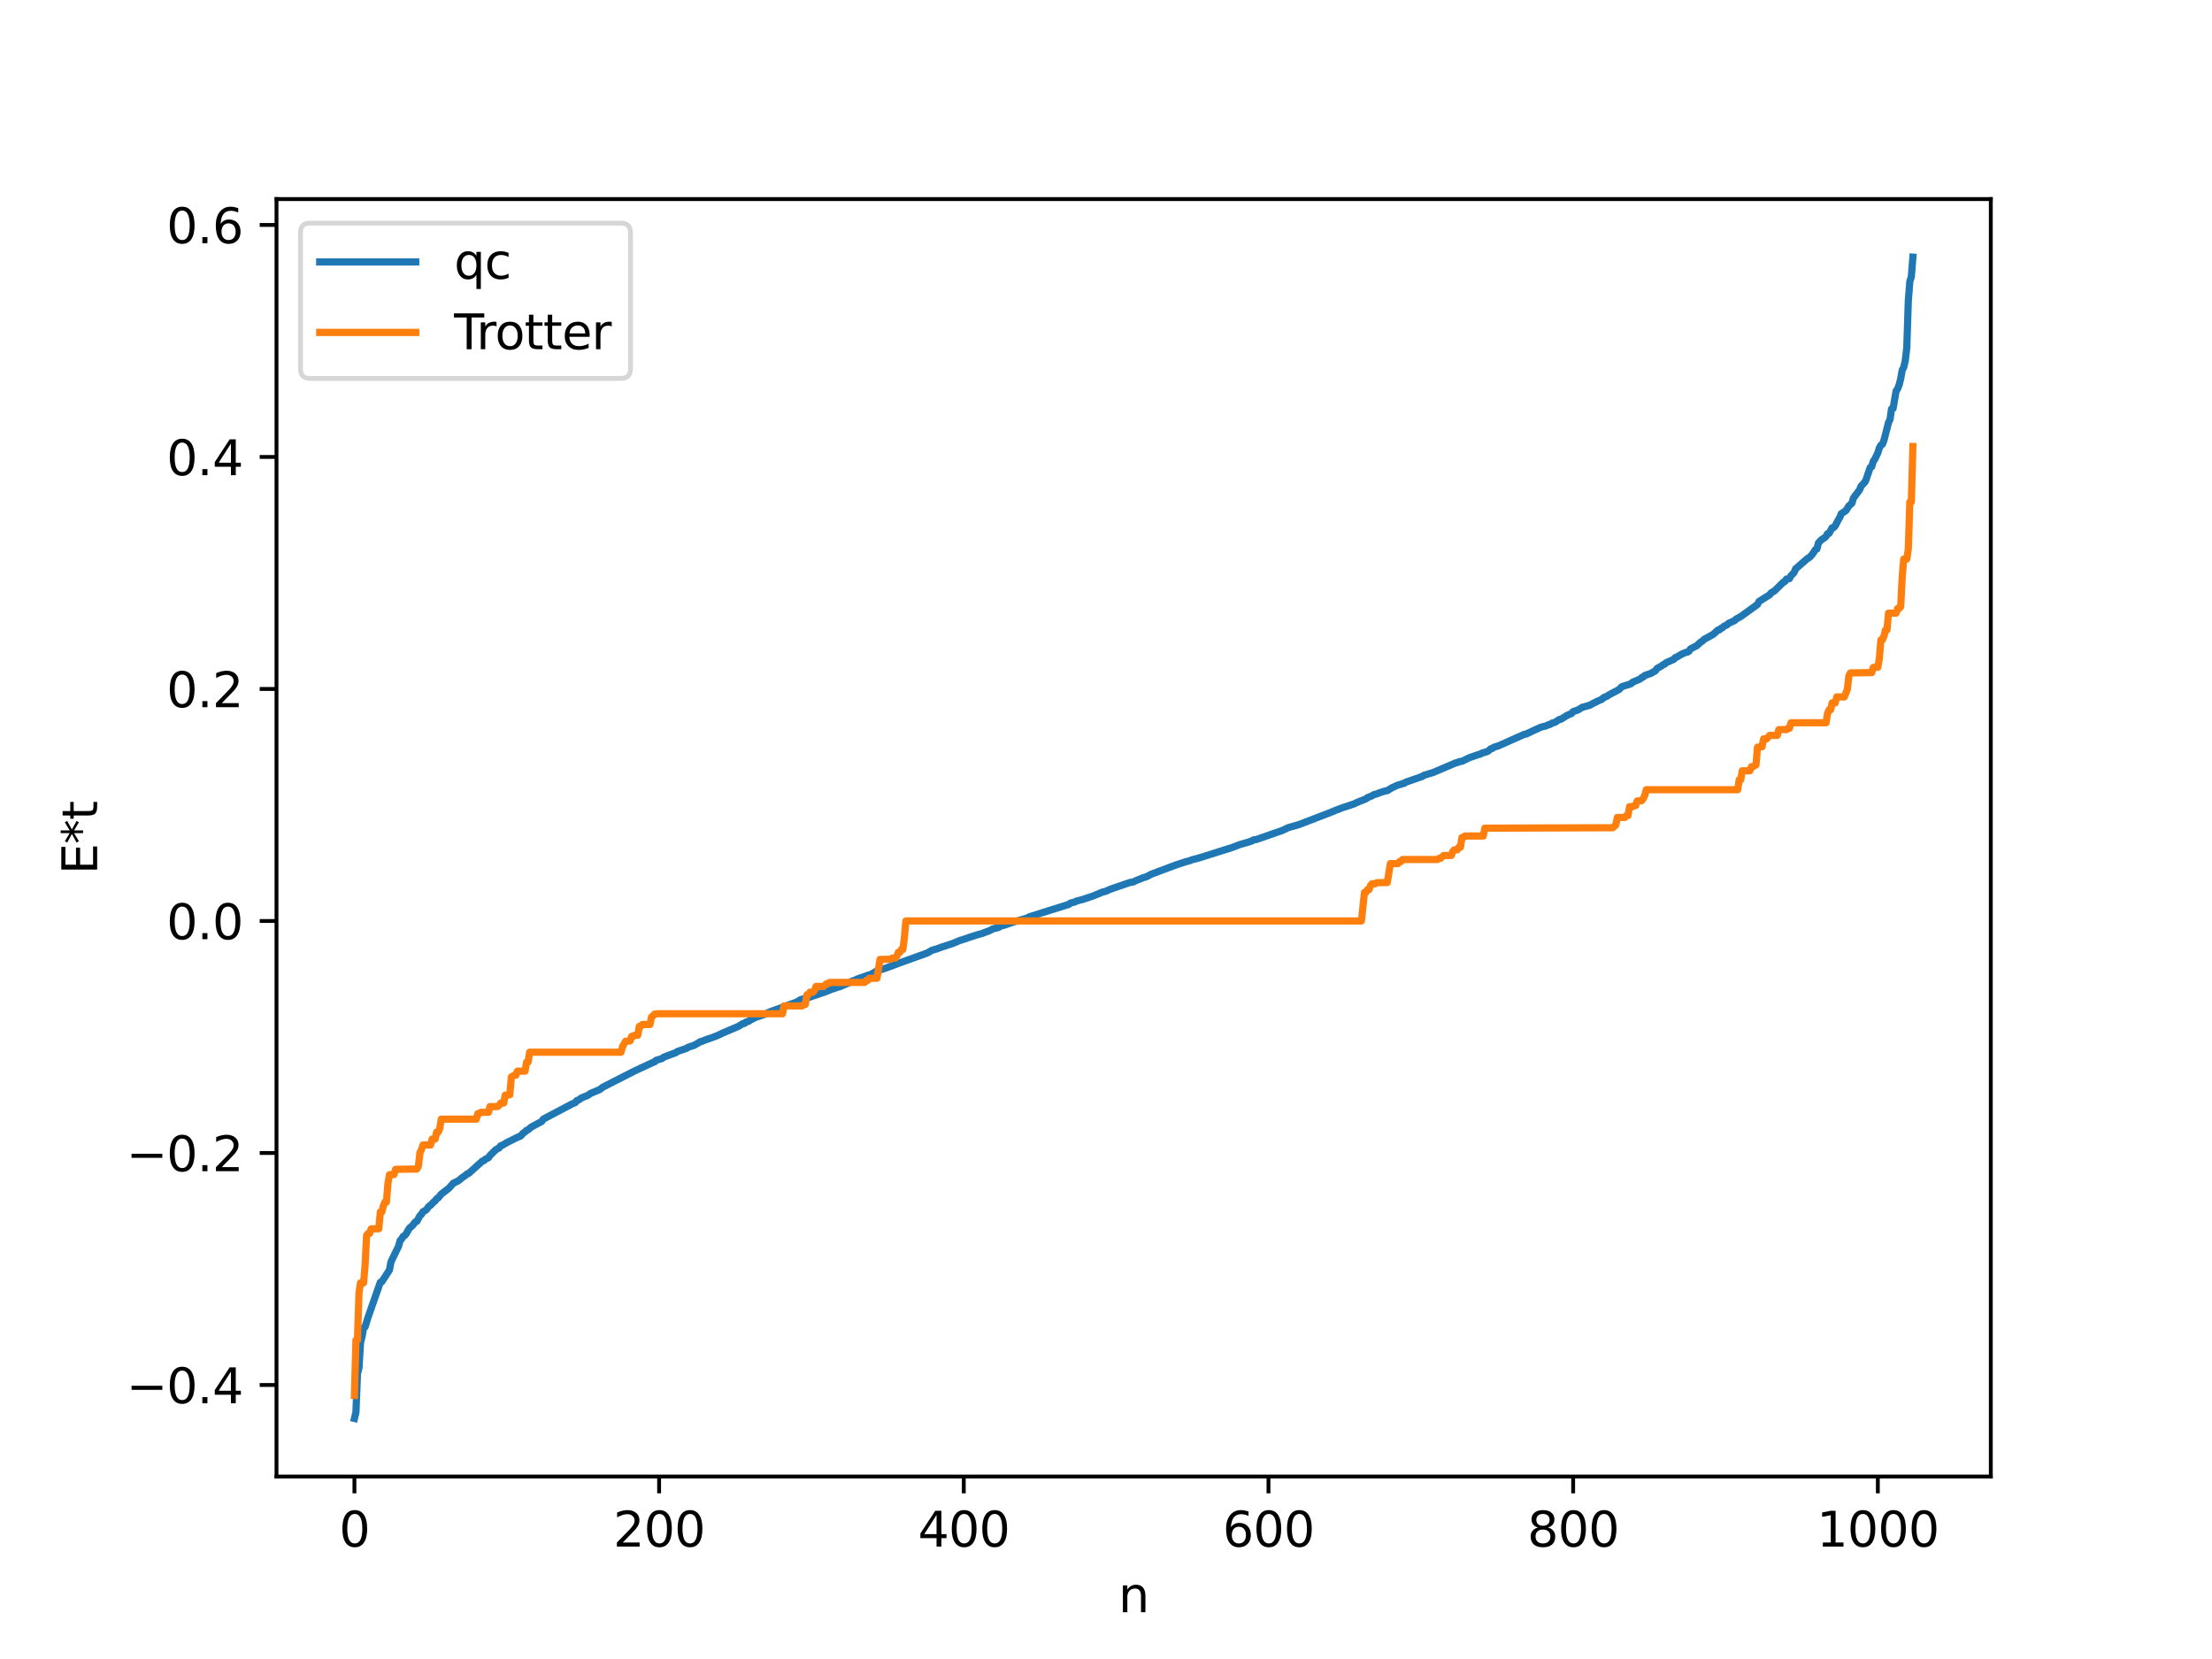 <?xml version="1.0" encoding="utf-8" standalone="no"?>
<!DOCTYPE svg PUBLIC "-//W3C//DTD SVG 1.1//EN"
  "http://www.w3.org/Graphics/SVG/1.1/DTD/svg11.dtd">
<svg xmlns:xlink="http://www.w3.org/1999/xlink" width="460.8pt" height="345.6pt" viewBox="0 0 460.8 345.6" xmlns="http://www.w3.org/2000/svg" version="1.1">
 <defs>
  <style type="text/css">*{stroke-linejoin: round; stroke-linecap: butt}</style>
 </defs>
 <g id="figure_1">
  <g id="patch_1">
   <path d="M 0 345.6 
L 460.8 345.6 
L 460.8 0 
L 0 0 
z
" style="fill: #ffffff"/>
  </g>
  <g id="axes_1">
   <g id="patch_2">
    <path d="M 57.6 307.584 
L 414.72 307.584 
L 414.72 41.472 
L 57.6 41.472 
z
" style="fill: #ffffff"/>
   </g>
   <g id="matplotlib.axis_1">
    <g id="xtick_1">
     <g id="line2d_1">
      <defs>
       <path id="me1659304af" d="M 0 0 
L 0 3.5 
" style="stroke: #000000; stroke-width: 0.8"/>
      </defs>
      <g>
       <use xlink:href="#me1659304af" x="73.833" y="307.584" style="stroke: #000000; stroke-width: 0.8"/>
      </g>
     </g>
     <g id="text_1">
      <!-- 0 -->
      <g transform="translate(70.651 322.182) scale(0.1 -0.1)">
       <defs>
        <path id="DejaVuSans-30" d="M 2034 4250 
Q 1547 4250 1301 3770 
Q 1056 3291 1056 2328 
Q 1056 1369 1301 889 
Q 1547 409 2034 409 
Q 2525 409 2770 889 
Q 3016 1369 3016 2328 
Q 3016 3291 2770 3770 
Q 2525 4250 2034 4250 
z
M 2034 4750 
Q 2819 4750 3233 4129 
Q 3647 3509 3647 2328 
Q 3647 1150 3233 529 
Q 2819 -91 2034 -91 
Q 1250 -91 836 529 
Q 422 1150 422 2328 
Q 422 3509 836 4129 
Q 1250 4750 2034 4750 
z
" transform="scale(0.016)"/>
       </defs>
       <use xlink:href="#DejaVuSans-30"/>
      </g>
     </g>
    </g>
    <g id="xtick_2">
     <g id="line2d_2">
      <g>
       <use xlink:href="#me1659304af" x="137.304" y="307.584" style="stroke: #000000; stroke-width: 0.8"/>
      </g>
     </g>
     <g id="text_2">
      <!-- 200 -->
      <g transform="translate(127.76 322.182) scale(0.1 -0.1)">
       <defs>
        <path id="DejaVuSans-32" d="M 1228 531 
L 3431 531 
L 3431 0 
L 469 0 
L 469 531 
Q 828 903 1448 1529 
Q 2069 2156 2228 2338 
Q 2531 2678 2651 2914 
Q 2772 3150 2772 3378 
Q 2772 3750 2511 3984 
Q 2250 4219 1831 4219 
Q 1534 4219 1204 4116 
Q 875 4013 500 3803 
L 500 4441 
Q 881 4594 1212 4672 
Q 1544 4750 1819 4750 
Q 2544 4750 2975 4387 
Q 3406 4025 3406 3419 
Q 3406 3131 3298 2873 
Q 3191 2616 2906 2266 
Q 2828 2175 2409 1742 
Q 1991 1309 1228 531 
z
" transform="scale(0.016)"/>
       </defs>
       <use xlink:href="#DejaVuSans-32"/>
       <use xlink:href="#DejaVuSans-30" x="63.623"/>
       <use xlink:href="#DejaVuSans-30" x="127.246"/>
      </g>
     </g>
    </g>
    <g id="xtick_3">
     <g id="line2d_3">
      <g>
       <use xlink:href="#me1659304af" x="200.775" y="307.584" style="stroke: #000000; stroke-width: 0.8"/>
      </g>
     </g>
     <g id="text_3">
      <!-- 400 -->
      <g transform="translate(191.231 322.182) scale(0.1 -0.1)">
       <defs>
        <path id="DejaVuSans-34" d="M 2419 4116 
L 825 1625 
L 2419 1625 
L 2419 4116 
z
M 2253 4666 
L 3047 4666 
L 3047 1625 
L 3713 1625 
L 3713 1100 
L 3047 1100 
L 3047 0 
L 2419 0 
L 2419 1100 
L 313 1100 
L 313 1709 
L 2253 4666 
z
" transform="scale(0.016)"/>
       </defs>
       <use xlink:href="#DejaVuSans-34"/>
       <use xlink:href="#DejaVuSans-30" x="63.623"/>
       <use xlink:href="#DejaVuSans-30" x="127.246"/>
      </g>
     </g>
    </g>
    <g id="xtick_4">
     <g id="line2d_4">
      <g>
       <use xlink:href="#me1659304af" x="264.246" y="307.584" style="stroke: #000000; stroke-width: 0.8"/>
      </g>
     </g>
     <g id="text_4">
      <!-- 600 -->
      <g transform="translate(254.702 322.182) scale(0.1 -0.1)">
       <defs>
        <path id="DejaVuSans-36" d="M 2113 2584 
Q 1688 2584 1439 2293 
Q 1191 2003 1191 1497 
Q 1191 994 1439 701 
Q 1688 409 2113 409 
Q 2538 409 2786 701 
Q 3034 994 3034 1497 
Q 3034 2003 2786 2293 
Q 2538 2584 2113 2584 
z
M 3366 4563 
L 3366 3988 
Q 3128 4100 2886 4159 
Q 2644 4219 2406 4219 
Q 1781 4219 1451 3797 
Q 1122 3375 1075 2522 
Q 1259 2794 1537 2939 
Q 1816 3084 2150 3084 
Q 2853 3084 3261 2657 
Q 3669 2231 3669 1497 
Q 3669 778 3244 343 
Q 2819 -91 2113 -91 
Q 1303 -91 875 529 
Q 447 1150 447 2328 
Q 447 3434 972 4092 
Q 1497 4750 2381 4750 
Q 2619 4750 2861 4703 
Q 3103 4656 3366 4563 
z
" transform="scale(0.016)"/>
       </defs>
       <use xlink:href="#DejaVuSans-36"/>
       <use xlink:href="#DejaVuSans-30" x="63.623"/>
       <use xlink:href="#DejaVuSans-30" x="127.246"/>
      </g>
     </g>
    </g>
    <g id="xtick_5">
     <g id="line2d_5">
      <g>
       <use xlink:href="#me1659304af" x="327.717" y="307.584" style="stroke: #000000; stroke-width: 0.8"/>
      </g>
     </g>
     <g id="text_5">
      <!-- 800 -->
      <g transform="translate(318.173 322.182) scale(0.1 -0.1)">
       <defs>
        <path id="DejaVuSans-38" d="M 2034 2216 
Q 1584 2216 1326 1975 
Q 1069 1734 1069 1313 
Q 1069 891 1326 650 
Q 1584 409 2034 409 
Q 2484 409 2743 651 
Q 3003 894 3003 1313 
Q 3003 1734 2745 1975 
Q 2488 2216 2034 2216 
z
M 1403 2484 
Q 997 2584 770 2862 
Q 544 3141 544 3541 
Q 544 4100 942 4425 
Q 1341 4750 2034 4750 
Q 2731 4750 3128 4425 
Q 3525 4100 3525 3541 
Q 3525 3141 3298 2862 
Q 3072 2584 2669 2484 
Q 3125 2378 3379 2068 
Q 3634 1759 3634 1313 
Q 3634 634 3220 271 
Q 2806 -91 2034 -91 
Q 1263 -91 848 271 
Q 434 634 434 1313 
Q 434 1759 690 2068 
Q 947 2378 1403 2484 
z
M 1172 3481 
Q 1172 3119 1398 2916 
Q 1625 2713 2034 2713 
Q 2441 2713 2670 2916 
Q 2900 3119 2900 3481 
Q 2900 3844 2670 4047 
Q 2441 4250 2034 4250 
Q 1625 4250 1398 4047 
Q 1172 3844 1172 3481 
z
" transform="scale(0.016)"/>
       </defs>
       <use xlink:href="#DejaVuSans-38"/>
       <use xlink:href="#DejaVuSans-30" x="63.623"/>
       <use xlink:href="#DejaVuSans-30" x="127.246"/>
      </g>
     </g>
    </g>
    <g id="xtick_6">
     <g id="line2d_6">
      <g>
       <use xlink:href="#me1659304af" x="391.188" y="307.584" style="stroke: #000000; stroke-width: 0.8"/>
      </g>
     </g>
     <g id="text_6">
      <!-- 1000 -->
      <g transform="translate(378.463 322.182) scale(0.1 -0.1)">
       <defs>
        <path id="DejaVuSans-31" d="M 794 531 
L 1825 531 
L 1825 4091 
L 703 3866 
L 703 4441 
L 1819 4666 
L 2450 4666 
L 2450 531 
L 3481 531 
L 3481 0 
L 794 0 
L 794 531 
z
" transform="scale(0.016)"/>
       </defs>
       <use xlink:href="#DejaVuSans-31"/>
       <use xlink:href="#DejaVuSans-30" x="63.623"/>
       <use xlink:href="#DejaVuSans-30" x="127.246"/>
       <use xlink:href="#DejaVuSans-30" x="190.869"/>
      </g>
     </g>
    </g>
    <g id="text_7">
     <!-- n -->
     <g transform="translate(232.991 335.861) scale(0.1 -0.1)">
      <defs>
       <path id="DejaVuSans-6e" d="M 3513 2113 
L 3513 0 
L 2938 0 
L 2938 2094 
Q 2938 2591 2744 2837 
Q 2550 3084 2163 3084 
Q 1697 3084 1428 2787 
Q 1159 2491 1159 1978 
L 1159 0 
L 581 0 
L 581 3500 
L 1159 3500 
L 1159 2956 
Q 1366 3272 1645 3428 
Q 1925 3584 2291 3584 
Q 2894 3584 3203 3211 
Q 3513 2838 3513 2113 
z
" transform="scale(0.016)"/>
      </defs>
      <use xlink:href="#DejaVuSans-6e"/>
     </g>
    </g>
   </g>
   <g id="matplotlib.axis_2">
    <g id="ytick_1">
     <g id="line2d_7">
      <defs>
       <path id="mc8f9206edc" d="M 0 0 
L -3.5 0 
" style="stroke: #000000; stroke-width: 0.8"/>
      </defs>
      <g>
       <use xlink:href="#mc8f9206edc" x="57.6" y="288.516" style="stroke: #000000; stroke-width: 0.8"/>
      </g>
     </g>
     <g id="text_8">
      <!-- −0.4 -->
      <g transform="translate(26.317 292.315) scale(0.1 -0.1)">
       <defs>
        <path id="DejaVuSans-2212" d="M 678 2272 
L 4684 2272 
L 4684 1741 
L 678 1741 
L 678 2272 
z
" transform="scale(0.016)"/>
        <path id="DejaVuSans-2e" d="M 684 794 
L 1344 794 
L 1344 0 
L 684 0 
L 684 794 
z
" transform="scale(0.016)"/>
       </defs>
       <use xlink:href="#DejaVuSans-2212"/>
       <use xlink:href="#DejaVuSans-30" x="83.789"/>
       <use xlink:href="#DejaVuSans-2e" x="147.412"/>
       <use xlink:href="#DejaVuSans-34" x="179.199"/>
      </g>
     </g>
    </g>
    <g id="ytick_2">
     <g id="line2d_8">
      <g>
       <use xlink:href="#mc8f9206edc" x="57.6" y="240.185" style="stroke: #000000; stroke-width: 0.8"/>
      </g>
     </g>
     <g id="text_9">
      <!-- −0.2 -->
      <g transform="translate(26.317 243.984) scale(0.1 -0.1)">
       <use xlink:href="#DejaVuSans-2212"/>
       <use xlink:href="#DejaVuSans-30" x="83.789"/>
       <use xlink:href="#DejaVuSans-2e" x="147.412"/>
       <use xlink:href="#DejaVuSans-32" x="179.199"/>
      </g>
     </g>
    </g>
    <g id="ytick_3">
     <g id="line2d_9">
      <g>
       <use xlink:href="#mc8f9206edc" x="57.6" y="191.854" style="stroke: #000000; stroke-width: 0.8"/>
      </g>
     </g>
     <g id="text_10">
      <!-- 0.0 -->
      <g transform="translate(34.697 195.653) scale(0.1 -0.1)">
       <use xlink:href="#DejaVuSans-30"/>
       <use xlink:href="#DejaVuSans-2e" x="63.623"/>
       <use xlink:href="#DejaVuSans-30" x="95.41"/>
      </g>
     </g>
    </g>
    <g id="ytick_4">
     <g id="line2d_10">
      <g>
       <use xlink:href="#mc8f9206edc" x="57.6" y="143.523" style="stroke: #000000; stroke-width: 0.8"/>
      </g>
     </g>
     <g id="text_11">
      <!-- 0.2 -->
      <g transform="translate(34.697 147.323) scale(0.1 -0.1)">
       <use xlink:href="#DejaVuSans-30"/>
       <use xlink:href="#DejaVuSans-2e" x="63.623"/>
       <use xlink:href="#DejaVuSans-32" x="95.41"/>
      </g>
     </g>
    </g>
    <g id="ytick_5">
     <g id="line2d_11">
      <g>
       <use xlink:href="#mc8f9206edc" x="57.6" y="95.193" style="stroke: #000000; stroke-width: 0.8"/>
      </g>
     </g>
     <g id="text_12">
      <!-- 0.4 -->
      <g transform="translate(34.697 98.992) scale(0.1 -0.1)">
       <use xlink:href="#DejaVuSans-30"/>
       <use xlink:href="#DejaVuSans-2e" x="63.623"/>
       <use xlink:href="#DejaVuSans-34" x="95.41"/>
      </g>
     </g>
    </g>
    <g id="ytick_6">
     <g id="line2d_12">
      <g>
       <use xlink:href="#mc8f9206edc" x="57.6" y="46.862" style="stroke: #000000; stroke-width: 0.8"/>
      </g>
     </g>
     <g id="text_13">
      <!-- 0.6 -->
      <g transform="translate(34.697 50.661) scale(0.1 -0.1)">
       <use xlink:href="#DejaVuSans-30"/>
       <use xlink:href="#DejaVuSans-2e" x="63.623"/>
       <use xlink:href="#DejaVuSans-36" x="95.41"/>
      </g>
     </g>
    </g>
    <g id="text_14">
     <!-- E*t -->
     <g transform="translate(20.238 182.148) rotate(-90) scale(0.1 -0.1)">
      <defs>
       <path id="DejaVuSans-45" d="M 628 4666 
L 3578 4666 
L 3578 4134 
L 1259 4134 
L 1259 2753 
L 3481 2753 
L 3481 2222 
L 1259 2222 
L 1259 531 
L 3634 531 
L 3634 0 
L 628 0 
L 628 4666 
z
" transform="scale(0.016)"/>
       <path id="DejaVuSans-2a" d="M 3009 3897 
L 1888 3291 
L 3009 2681 
L 2828 2375 
L 1778 3009 
L 1778 1831 
L 1422 1831 
L 1422 3009 
L 372 2375 
L 191 2681 
L 1313 3291 
L 191 3897 
L 372 4206 
L 1422 3572 
L 1422 4750 
L 1778 4750 
L 1778 3572 
L 2828 4206 
L 3009 3897 
z
" transform="scale(0.016)"/>
       <path id="DejaVuSans-74" d="M 1172 4494 
L 1172 3500 
L 2356 3500 
L 2356 3053 
L 1172 3053 
L 1172 1153 
Q 1172 725 1289 603 
Q 1406 481 1766 481 
L 2356 481 
L 2356 0 
L 1766 0 
Q 1100 0 847 248 
Q 594 497 594 1153 
L 594 3053 
L 172 3053 
L 172 3500 
L 594 3500 
L 594 4494 
L 1172 4494 
z
" transform="scale(0.016)"/>
      </defs>
      <use xlink:href="#DejaVuSans-45"/>
      <use xlink:href="#DejaVuSans-2a" x="63.184"/>
      <use xlink:href="#DejaVuSans-74" x="113.184"/>
     </g>
    </g>
   </g>
   <g id="line2d_13">
    <path d="M 73.833 295.488 
L 74.15 294.198 
L 74.467 286.182 
L 74.785 284.943 
L 75.102 279.718 
L 75.42 278.46 
L 75.737 276.627 
L 76.054 276.402 
L 76.689 274.373 
L 79.228 267.124 
L 79.545 267.005 
L 81.132 264.564 
L 81.449 262.86 
L 83.036 259.593 
L 83.353 258.423 
L 83.671 258.089 
L 83.988 257.563 
L 84.305 257.386 
L 84.623 257.007 
L 85.258 255.879 
L 85.892 255.345 
L 86.527 254.538 
L 86.844 254.429 
L 87.479 253.26 
L 87.796 252.955 
L 88.114 252.428 
L 88.748 252.08 
L 89.383 251.258 
L 89.7 251.077 
L 90.335 250.401 
L 90.653 250.162 
L 90.97 249.718 
L 91.287 249.547 
L 91.922 248.751 
L 93.509 247.531 
L 94.461 246.462 
L 95.413 246.028 
L 96.365 245.265 
L 97 244.83 
L 97.317 244.542 
L 97.634 244.447 
L 100.491 241.873 
L 100.808 241.781 
L 101.125 241.474 
L 101.76 241.173 
L 102.077 240.696 
L 102.712 240.065 
L 103.347 239.461 
L 103.981 239.128 
L 104.299 238.686 
L 104.616 238.6 
L 105.568 238.029 
L 108.107 236.77 
L 108.424 236.675 
L 109.059 235.987 
L 109.377 235.797 
L 109.694 235.469 
L 110.011 235.356 
L 110.646 234.806 
L 112.867 233.604 
L 113.185 233.129 
L 119.215 229.946 
L 119.849 229.686 
L 120.167 229.267 
L 120.484 229.181 
L 121.119 228.727 
L 121.753 228.457 
L 122.388 228.222 
L 123.023 227.777 
L 124.292 227.243 
L 124.927 226.982 
L 125.562 226.486 
L 132.226 223.086 
L 132.861 222.792 
L 136.034 221.318 
L 136.352 221.216 
L 136.669 220.89 
L 137.939 220.506 
L 138.256 220.227 
L 140.795 219.286 
L 141.112 219.041 
L 143.016 218.394 
L 143.334 218.176 
L 144.603 217.756 
L 145.555 217.219 
L 145.872 216.992 
L 146.19 216.946 
L 146.824 216.68 
L 149.046 215.894 
L 149.681 215.617 
L 150.633 215.164 
L 153.806 213.816 
L 154.758 213.228 
L 155.076 213.2 
L 155.393 212.924 
L 156.028 212.72 
L 156.345 212.417 
L 156.662 212.334 
L 157.297 211.986 
L 159.201 211.33 
L 160.471 210.748 
L 161.74 210.295 
L 163.01 209.831 
L 165.548 208.896 
L 165.866 208.812 
L 166.818 208.232 
L 168.087 207.92 
L 168.722 207.702 
L 171.896 206.631 
L 173.482 205.992 
L 173.8 205.934 
L 174.434 205.643 
L 174.752 205.62 
L 176.339 204.955 
L 176.973 204.674 
L 177.608 204.335 
L 177.925 204.269 
L 178.56 203.957 
L 180.147 203.4 
L 180.781 203.165 
L 181.416 202.987 
L 182.686 202.246 
L 184.272 201.763 
L 186.494 200.948 
L 187.129 200.697 
L 193.158 198.529 
L 193.793 198.172 
L 194.11 197.966 
L 195.062 197.705 
L 196.015 197.348 
L 198.553 196.517 
L 199.823 195.968 
L 201.41 195.458 
L 202.044 195.226 
L 202.996 194.927 
L 203.631 194.724 
L 204.583 194.459 
L 206.17 193.861 
L 206.805 193.512 
L 208.074 193.194 
L 208.391 192.95 
L 209.343 192.693 
L 209.978 192.453 
L 210.93 192.143 
L 211.565 191.943 
L 213.786 191.306 
L 214.421 190.992 
L 216.325 190.386 
L 217.277 190.083 
L 222.672 188.397 
L 222.99 188.131 
L 223.942 187.884 
L 224.259 187.698 
L 225.529 187.381 
L 227.75 186.633 
L 229.654 185.841 
L 230.289 185.695 
L 231.241 185.263 
L 235.367 183.843 
L 236.001 183.76 
L 236.636 183.448 
L 238.223 182.813 
L 238.858 182.637 
L 239.81 182.12 
L 244.887 180.217 
L 245.522 180.003 
L 247.109 179.485 
L 247.743 179.331 
L 248.378 179.086 
L 249.33 178.849 
L 249.965 178.667 
L 256.629 176.569 
L 257.581 176.203 
L 258.216 175.958 
L 259.803 175.503 
L 260.755 175.207 
L 261.072 174.983 
L 261.707 174.891 
L 267.102 173.009 
L 268.372 172.41 
L 270.593 171.776 
L 277.575 169.089 
L 278.21 168.811 
L 279.162 168.452 
L 279.796 168.213 
L 280.431 168.014 
L 282.018 167.486 
L 282.97 167.04 
L 283.605 166.798 
L 284.557 166.413 
L 284.874 166.164 
L 285.826 165.778 
L 286.143 165.558 
L 286.778 165.39 
L 287.413 165.132 
L 288.682 164.741 
L 289 164.708 
L 289.952 164.115 
L 291.221 163.537 
L 291.856 163.386 
L 292.173 163.22 
L 292.491 163.203 
L 292.808 162.958 
L 294.077 162.517 
L 295.981 161.852 
L 296.299 161.757 
L 296.616 161.513 
L 298.52 160.933 
L 303.281 158.912 
L 303.598 158.868 
L 303.915 158.685 
L 304.55 158.593 
L 306.137 157.83 
L 308.041 157.169 
L 308.358 157.118 
L 308.676 156.903 
L 309.628 156.621 
L 309.945 156.511 
L 310.58 155.974 
L 310.897 155.914 
L 311.215 155.666 
L 312.167 155.369 
L 317.562 152.964 
L 317.879 152.934 
L 319.466 152.183 
L 321.053 151.466 
L 322.005 151.238 
L 322.639 150.957 
L 322.957 150.898 
L 323.274 150.648 
L 323.909 150.484 
L 324.861 149.862 
L 325.178 149.829 
L 326.448 149.03 
L 327.4 148.625 
L 327.717 148.237 
L 328.669 147.923 
L 329.621 147.346 
L 331.208 146.903 
L 331.843 146.542 
L 332.795 146.066 
L 333.747 145.653 
L 334.064 145.32 
L 334.699 145.064 
L 335.334 144.661 
L 337.238 143.671 
L 337.872 143.041 
L 338.507 142.847 
L 339.777 142.43 
L 340.094 142.117 
L 341.681 141.445 
L 341.998 141.124 
L 342.315 141.038 
L 342.633 140.716 
L 343.902 140.283 
L 344.537 139.915 
L 344.854 139.74 
L 345.172 139.274 
L 346.124 138.734 
L 346.441 138.463 
L 346.758 138.366 
L 347.076 138.058 
L 348.662 137.36 
L 348.98 136.987 
L 349.297 136.888 
L 350.249 136.308 
L 351.201 135.893 
L 351.519 135.861 
L 351.836 135.675 
L 352.153 135.18 
L 353.423 134.536 
L 354.375 133.687 
L 354.692 133.504 
L 355.01 133.186 
L 356.914 132.133 
L 357.866 131.257 
L 358.183 131.212 
L 358.5 130.893 
L 358.818 130.782 
L 359.135 130.45 
L 359.77 130.175 
L 360.087 129.85 
L 361.357 129.278 
L 361.674 128.955 
L 362.626 128.438 
L 366.117 125.924 
L 366.434 125.295 
L 368.656 123.905 
L 368.973 123.475 
L 369.608 123.13 
L 371.512 121.278 
L 371.829 121.126 
L 372.147 120.63 
L 372.781 120.53 
L 373.099 119.936 
L 373.734 119.279 
L 374.051 118.512 
L 376.59 116.297 
L 376.907 116.168 
L 377.542 115.475 
L 378.177 114.503 
L 378.494 114.374 
L 378.811 113.103 
L 379.446 112.43 
L 380.081 112.036 
L 380.398 111.726 
L 380.715 111.166 
L 381.033 111.11 
L 381.667 109.938 
L 381.985 109.905 
L 382.302 109.554 
L 382.937 108.321 
L 383.254 107.788 
L 383.572 107.008 
L 384.524 106.379 
L 385.158 105.391 
L 385.793 104.819 
L 386.11 103.742 
L 387.38 102.053 
L 387.697 101.267 
L 388.332 100.595 
L 388.649 100.157 
L 389.601 97.385 
L 389.919 97.202 
L 390.236 96.098 
L 390.553 95.667 
L 391.188 94.335 
L 391.505 93.304 
L 391.823 92.739 
L 392.14 92.552 
L 392.458 91.743 
L 393.41 88.03 
L 393.727 87.374 
L 394.044 85.184 
L 394.362 85.099 
L 394.996 81.425 
L 395.314 80.98 
L 395.631 80.143 
L 395.948 78.881 
L 396.266 77.09 
L 396.583 76.519 
L 396.9 75.147 
L 397.218 72.449 
L 397.535 62.683 
L 397.853 58.627 
L 398.17 57.622 
L 398.487 53.568 
L 398.487 53.568 
" clip-path="url(#p20a0fd3a5a)" style="fill: none; stroke: #1f77b4; stroke-width: 1.5; stroke-linecap: square"/>
   </g>
   <g id="line2d_14">
    <path d="M 73.833 290.689 
L 74.15 279.156 
L 74.467 279.156 
L 74.785 269.298 
L 75.102 267.25 
L 75.737 267.25 
L 76.054 263.561 
L 76.372 257.334 
L 76.689 256.952 
L 77.006 256.952 
L 77.324 255.989 
L 78.91 255.989 
L 79.228 252.476 
L 79.545 252.476 
L 79.862 251.204 
L 80.18 250.419 
L 80.497 250.419 
L 80.815 246.534 
L 81.132 244.706 
L 82.084 244.674 
L 82.401 243.592 
L 86.844 243.531 
L 87.162 242.938 
L 87.479 240.123 
L 87.796 239.501 
L 88.114 238.526 
L 89.7 238.526 
L 90.018 237.281 
L 90.653 237.281 
L 90.97 235.835 
L 91.287 235.835 
L 91.605 235.082 
L 91.922 233.144 
L 99.221 233.144 
L 99.539 231.989 
L 99.856 231.989 
L 100.173 231.716 
L 101.76 231.716 
L 102.077 230.519 
L 103.664 230.519 
L 103.981 230.249 
L 104.299 229.782 
L 104.934 229.782 
L 105.251 228.141 
L 106.203 228.058 
L 106.52 224.354 
L 107.155 223.987 
L 107.472 223.987 
L 107.79 223.134 
L 109.377 223.134 
L 109.694 221.262 
L 110.011 221.262 
L 110.329 219.194 
L 129.37 219.194 
L 129.687 218.019 
L 130.322 216.914 
L 131.274 216.843 
L 131.591 215.882 
L 131.909 215.882 
L 132.226 215.662 
L 132.861 215.662 
L 133.178 213.811 
L 133.496 213.811 
L 133.813 213.424 
L 135.4 213.424 
L 135.717 211.846 
L 136.034 211.633 
L 136.352 211.276 
L 136.986 211.187 
L 163.01 211.187 
L 163.327 209.548 
L 167.135 209.548 
L 167.453 209.249 
L 167.77 209.249 
L 168.087 207.222 
L 168.405 207.222 
L 168.722 206.681 
L 169.357 206.681 
L 169.674 206.331 
L 169.991 205.495 
L 171.578 205.495 
L 172.213 204.905 
L 172.53 204.905 
L 172.848 204.655 
L 180.147 204.655 
L 180.464 204.225 
L 180.781 204.225 
L 181.099 203.802 
L 182.686 203.802 
L 183.32 199.862 
L 185.542 199.827 
L 185.859 199.598 
L 186.494 199.598 
L 186.811 199.252 
L 187.129 198.386 
L 187.446 198.386 
L 187.763 197.799 
L 188.081 197.799 
L 188.398 195.348 
L 188.715 191.854 
L 283.605 191.854 
L 284.239 185.91 
L 284.557 185.91 
L 284.874 185.323 
L 285.191 185.323 
L 285.509 184.456 
L 285.826 184.111 
L 286.461 184.111 
L 286.778 183.882 
L 289 183.847 
L 289.634 179.906 
L 291.221 179.906 
L 291.539 179.484 
L 291.856 179.484 
L 292.173 179.053 
L 299.472 179.053 
L 299.79 178.803 
L 300.107 178.803 
L 300.742 178.213 
L 302.329 178.213 
L 302.646 177.377 
L 302.963 177.028 
L 303.598 177.028 
L 303.915 176.487 
L 304.233 176.487 
L 304.55 174.459 
L 304.867 174.459 
L 305.185 174.16 
L 308.993 174.16 
L 309.31 172.522 
L 335.968 172.432 
L 336.603 171.863 
L 336.92 170.285 
L 338.507 170.285 
L 338.824 169.897 
L 339.142 169.897 
L 339.459 168.046 
L 340.094 168.046 
L 340.411 167.827 
L 340.729 167.827 
L 341.046 166.865 
L 341.681 166.795 
L 341.998 166.795 
L 342.315 166.367 
L 342.633 165.689 
L 342.95 164.514 
L 361.991 164.514 
L 362.309 162.446 
L 362.626 162.446 
L 362.943 160.574 
L 364.53 160.574 
L 364.848 159.721 
L 365.165 159.721 
L 365.8 159.355 
L 366.117 155.65 
L 367.069 155.568 
L 367.386 153.926 
L 368.021 153.926 
L 368.656 153.19 
L 370.243 153.19 
L 370.56 151.993 
L 372.147 151.993 
L 372.464 151.72 
L 372.781 151.72 
L 373.099 150.565 
L 380.398 150.565 
L 380.715 148.627 
L 381.033 147.873 
L 381.35 147.873 
L 381.667 146.427 
L 382.302 146.427 
L 382.62 145.182 
L 384.206 145.182 
L 384.841 143.585 
L 385.158 140.77 
L 385.476 140.178 
L 389.919 140.116 
L 390.236 139.034 
L 391.188 139.003 
L 391.505 137.174 
L 391.823 133.29 
L 392.14 133.29 
L 392.458 132.504 
L 392.775 131.232 
L 393.092 131.232 
L 393.41 127.72 
L 394.996 127.72 
L 395.314 126.756 
L 395.631 126.756 
L 395.948 126.374 
L 396.266 120.147 
L 396.583 116.459 
L 397.218 116.459 
L 397.535 114.411 
L 397.853 104.553 
L 398.17 104.553 
L 398.487 93.02 
L 398.487 93.02 
" clip-path="url(#p20a0fd3a5a)" style="fill: none; stroke: #ff7f0e; stroke-width: 1.5; stroke-linecap: square"/>
   </g>
   <g id="patch_3">
    <path d="M 57.6 307.584 
L 57.6 41.472 
" style="fill: none; stroke: #000000; stroke-width: 0.8; stroke-linejoin: miter; stroke-linecap: square"/>
   </g>
   <g id="patch_4">
    <path d="M 414.72 307.584 
L 414.72 41.472 
" style="fill: none; stroke: #000000; stroke-width: 0.8; stroke-linejoin: miter; stroke-linecap: square"/>
   </g>
   <g id="patch_5">
    <path d="M 57.6 307.584 
L 414.72 307.584 
" style="fill: none; stroke: #000000; stroke-width: 0.8; stroke-linejoin: miter; stroke-linecap: square"/>
   </g>
   <g id="patch_6">
    <path d="M 57.6 41.472 
L 414.72 41.472 
" style="fill: none; stroke: #000000; stroke-width: 0.8; stroke-linejoin: miter; stroke-linecap: square"/>
   </g>
   <g id="legend_1">
    <g id="patch_7">
     <path d="M 64.6 78.828 
L 129.342 78.828 
Q 131.342 78.828 131.342 76.828 
L 131.342 48.472 
Q 131.342 46.472 129.342 46.472 
L 64.6 46.472 
Q 62.6 46.472 62.6 48.472 
L 62.6 76.828 
Q 62.6 78.828 64.6 78.828 
z
" style="fill: #ffffff; opacity: 0.8; stroke: #cccccc; stroke-linejoin: miter"/>
    </g>
    <g id="line2d_15">
     <path d="M 66.6 54.57 
L 76.6 54.57 
L 86.6 54.57 
" style="fill: none; stroke: #1f77b4; stroke-width: 1.5; stroke-linecap: square"/>
    </g>
    <g id="text_15">
     <!-- qc -->
     <g transform="translate(94.6 58.07) scale(0.1 -0.1)">
      <defs>
       <path id="DejaVuSans-71" d="M 947 1747 
Q 947 1113 1208 752 
Q 1469 391 1925 391 
Q 2381 391 2643 752 
Q 2906 1113 2906 1747 
Q 2906 2381 2643 2742 
Q 2381 3103 1925 3103 
Q 1469 3103 1208 2742 
Q 947 2381 947 1747 
z
M 2906 525 
Q 2725 213 2448 61 
Q 2172 -91 1784 -91 
Q 1150 -91 751 415 
Q 353 922 353 1747 
Q 353 2572 751 3078 
Q 1150 3584 1784 3584 
Q 2172 3584 2448 3432 
Q 2725 3281 2906 2969 
L 2906 3500 
L 3481 3500 
L 3481 -1331 
L 2906 -1331 
L 2906 525 
z
" transform="scale(0.016)"/>
       <path id="DejaVuSans-63" d="M 3122 3366 
L 3122 2828 
Q 2878 2963 2633 3030 
Q 2388 3097 2138 3097 
Q 1578 3097 1268 2742 
Q 959 2388 959 1747 
Q 959 1106 1268 751 
Q 1578 397 2138 397 
Q 2388 397 2633 464 
Q 2878 531 3122 666 
L 3122 134 
Q 2881 22 2623 -34 
Q 2366 -91 2075 -91 
Q 1284 -91 818 406 
Q 353 903 353 1747 
Q 353 2603 823 3093 
Q 1294 3584 2113 3584 
Q 2378 3584 2631 3529 
Q 2884 3475 3122 3366 
z
" transform="scale(0.016)"/>
      </defs>
      <use xlink:href="#DejaVuSans-71"/>
      <use xlink:href="#DejaVuSans-63" x="63.477"/>
     </g>
    </g>
    <g id="line2d_16">
     <path d="M 66.6 69.249 
L 76.6 69.249 
L 86.6 69.249 
" style="fill: none; stroke: #ff7f0e; stroke-width: 1.5; stroke-linecap: square"/>
    </g>
    <g id="text_16">
     <!-- Trotter -->
     <g transform="translate(94.6 72.749) scale(0.1 -0.1)">
      <defs>
       <path id="DejaVuSans-54" d="M -19 4666 
L 3928 4666 
L 3928 4134 
L 2272 4134 
L 2272 0 
L 1638 0 
L 1638 4134 
L -19 4134 
L -19 4666 
z
" transform="scale(0.016)"/>
       <path id="DejaVuSans-72" d="M 2631 2963 
Q 2534 3019 2420 3045 
Q 2306 3072 2169 3072 
Q 1681 3072 1420 2755 
Q 1159 2438 1159 1844 
L 1159 0 
L 581 0 
L 581 3500 
L 1159 3500 
L 1159 2956 
Q 1341 3275 1631 3429 
Q 1922 3584 2338 3584 
Q 2397 3584 2469 3576 
Q 2541 3569 2628 3553 
L 2631 2963 
z
" transform="scale(0.016)"/>
       <path id="DejaVuSans-6f" d="M 1959 3097 
Q 1497 3097 1228 2736 
Q 959 2375 959 1747 
Q 959 1119 1226 758 
Q 1494 397 1959 397 
Q 2419 397 2687 759 
Q 2956 1122 2956 1747 
Q 2956 2369 2687 2733 
Q 2419 3097 1959 3097 
z
M 1959 3584 
Q 2709 3584 3137 3096 
Q 3566 2609 3566 1747 
Q 3566 888 3137 398 
Q 2709 -91 1959 -91 
Q 1206 -91 779 398 
Q 353 888 353 1747 
Q 353 2609 779 3096 
Q 1206 3584 1959 3584 
z
" transform="scale(0.016)"/>
       <path id="DejaVuSans-65" d="M 3597 1894 
L 3597 1613 
L 953 1613 
Q 991 1019 1311 708 
Q 1631 397 2203 397 
Q 2534 397 2845 478 
Q 3156 559 3463 722 
L 3463 178 
Q 3153 47 2828 -22 
Q 2503 -91 2169 -91 
Q 1331 -91 842 396 
Q 353 884 353 1716 
Q 353 2575 817 3079 
Q 1281 3584 2069 3584 
Q 2775 3584 3186 3129 
Q 3597 2675 3597 1894 
z
M 3022 2063 
Q 3016 2534 2758 2815 
Q 2500 3097 2075 3097 
Q 1594 3097 1305 2825 
Q 1016 2553 972 2059 
L 3022 2063 
z
" transform="scale(0.016)"/>
      </defs>
      <use xlink:href="#DejaVuSans-54"/>
      <use xlink:href="#DejaVuSans-72" x="46.334"/>
      <use xlink:href="#DejaVuSans-6f" x="85.197"/>
      <use xlink:href="#DejaVuSans-74" x="146.379"/>
      <use xlink:href="#DejaVuSans-74" x="185.588"/>
      <use xlink:href="#DejaVuSans-65" x="224.797"/>
      <use xlink:href="#DejaVuSans-72" x="286.32"/>
     </g>
    </g>
   </g>
  </g>
 </g>
 <defs>
  <clipPath id="p20a0fd3a5a">
   <rect x="57.6" y="41.472" width="357.12" height="266.112"/>
  </clipPath>
 </defs>
</svg>
